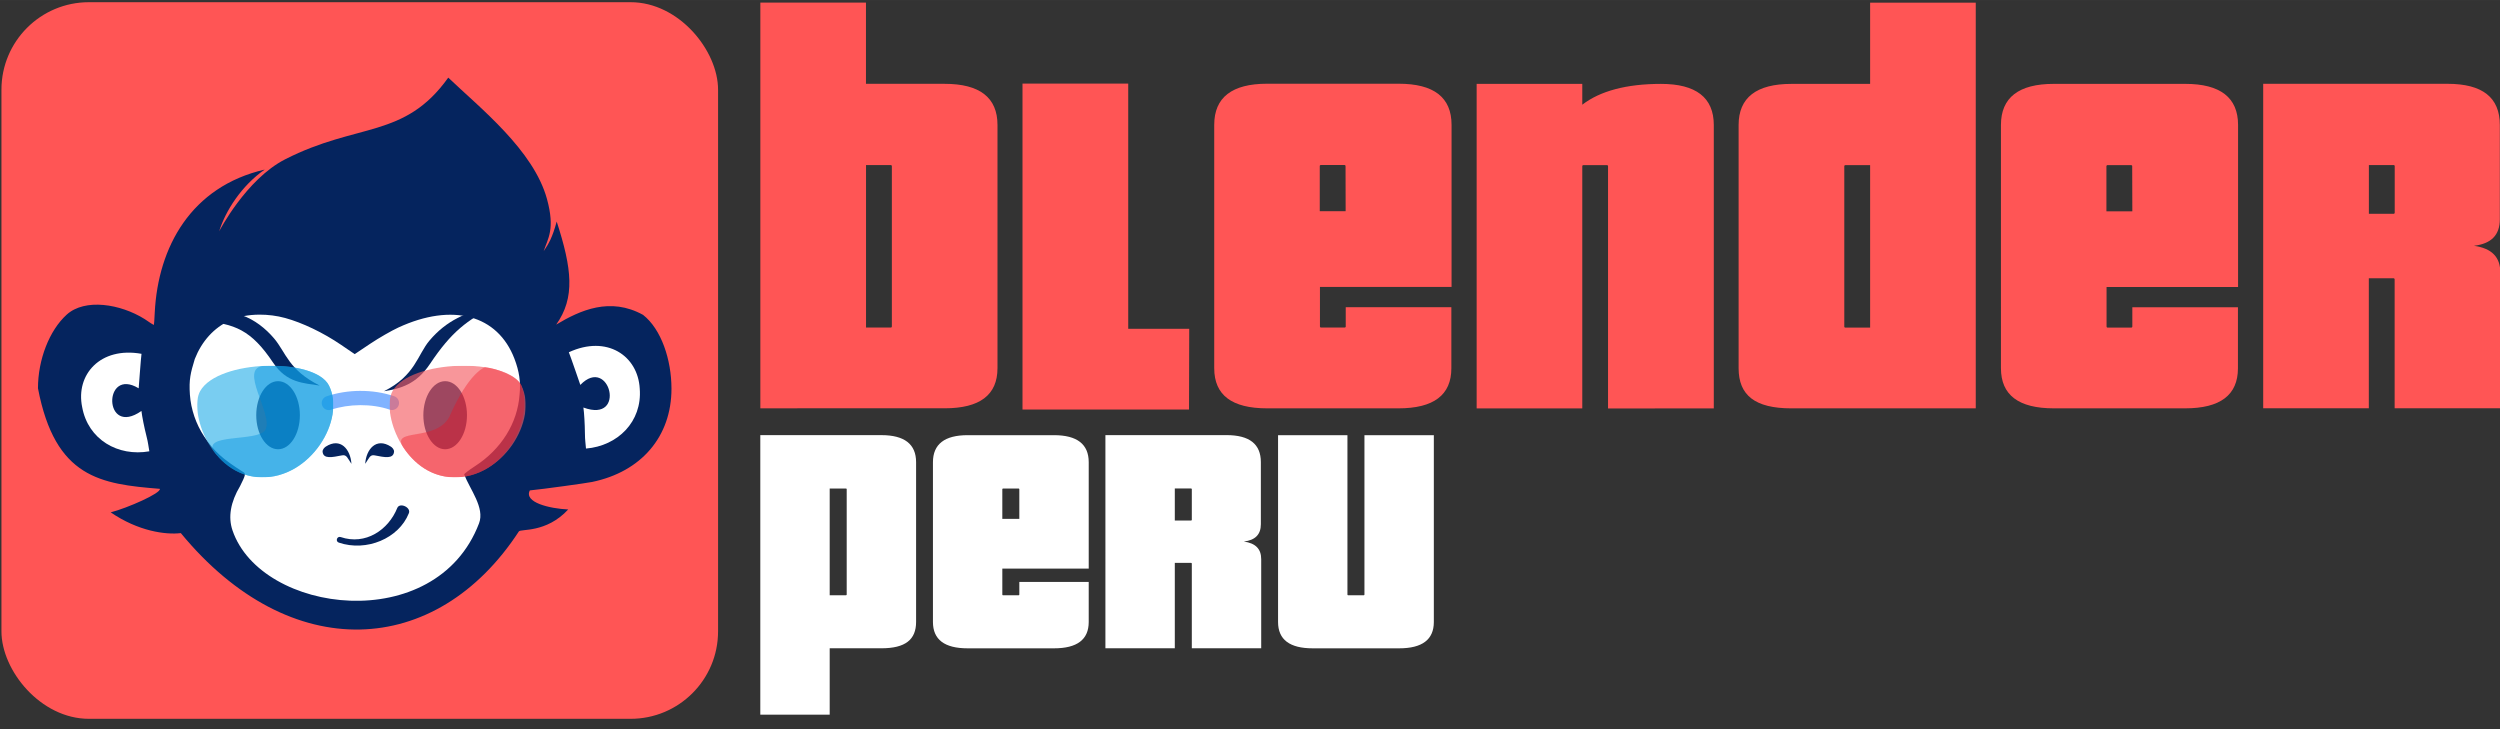 <?xml version="1.0" encoding="UTF-8" standalone="no"?>
<!-- Created with Inkscape (http://www.inkscape.org/) -->

<svg
   width="120"
   height="35"
   viewBox="0 0 31.75 9.26"
   version="1.1"
   id="svg2456"
   inkscape:version="1.1.2 (1:1.1+202202050950+0a00cf5339)"
   sodipodi:docname="blenderperu.svg"
   xmlns:inkscape="http://www.inkscape.org/namespaces/inkscape"
   xmlns:sodipodi="http://sodipodi.sourceforge.net/DTD/sodipodi-0.dtd"
   xmlns="http://www.w3.org/2000/svg"
   xmlns:svg="http://www.w3.org/2000/svg">
  <rect x="0" y="0" width="31.75" height="9.26" fill="#333333" stroke="none"/>
  <sodipodi:namedview
     id="namedview2458"
     pagecolor="#ffffff"
     bordercolor="#666666"
     borderopacity="1.0"
     inkscape:pageshadow="2"
     inkscape:pageopacity="0.0"
     inkscape:pagecheckerboard="0"
     inkscape:document-units="mm"
     showgrid="false"
     units="px"
     width="120px"
     inkscape:zoom="3.1643098"
     inkscape:cx="77.584061"
     inkscape:cy="57.200468"
     inkscape:window-width="1920"
     inkscape:window-height="1043"
     inkscape:window-x="0"
     inkscape:window-y="0"
     inkscape:window-maximized="1"
     inkscape:current-layer="layer1" />
  <defs
     id="defs2453">
    <clipPath
       clipPathUnits="userSpaceOnUse"
       id="clipPath1326">
      <path
         d="M 153.832,269.327 H 168.96 V 256.924 H 153.832 Z"
         id="path1324" />
    </clipPath>
    <clipPath
       clipPathUnits="userSpaceOnUse"
       id="clipPath1330">
      <path
         d="M 153.832,269.327 H 168.96 V 256.924 H 153.832 Z"
         id="path1328" />
    </clipPath>
    <clipPath
       clipPathUnits="userSpaceOnUse"
       id="clipPath1334">
      <path
         d="m 155.109,269.155 h 13.7 v -12.231 h -13.7 z"
         id="path1332" />
    </clipPath>
    <clipPath
       clipPathUnits="userSpaceOnUse"
       id="clipPath1370">
      <path
         d="m 132.458,269.327 h 15.128 v -12.403 h -15.128 z"
         id="path1368" />
    </clipPath>
    <clipPath
       clipPathUnits="userSpaceOnUse"
       id="clipPath1374">
      <path
         d="m 132.458,269.327 h 15.128 v -12.403 h -15.128 z"
         id="path1372" />
    </clipPath>
    <clipPath
       clipPathUnits="userSpaceOnUse"
       id="clipPath1378">
      <path
         d="m 134.151,269.327 h 13.435 v -12.403 h -13.435 z"
         id="path1376" />
    </clipPath>
  </defs>
  <g
     inkscape:label="Capa 1"
     inkscape:groupmode="layer"
     id="layer1">
    <g
       id="g20096"
       transform="matrix(1.037,0,0,1.037,-37.771,-65.069)">
      <g
         id="g20094"
         transform="matrix(1.084,0,0,1.084,-3.269,-5.804)">
        <g
           id="g19970"
           transform="translate(0,-0.094)">
          <g
             id="g19950"
             transform="matrix(1.108,0,0,1.108,-9.412,-7.638)">
            <g
               id="g19932"
               transform="matrix(0.196,0,0,-0.196,50.636,67.383)"
               style="fill:#ff5555">
              <path
                 d="m 0,0 c 0,-0.026 -0.025,-0.053 -0.049,-0.053 h -1.295 v 8.454 h 1.295 C -0.025,8.401 0,8.374 0,8.348 Z m 2.747,-4.253 c 1.823,0 2.748,0.687 2.748,2.087 v 12.654 c 0,1.426 -0.925,2.139 -2.748,2.139 h -4.094 v 4.227 H -6.842 V -4.253 Z"
                 style="fill:#ff5555;fill-opacity:1;fill-rule:nonzero;stroke:none"
                 id="path19930" />
            </g>
            <path
               style="fill:#ff5555;fill-opacity:1;fill-rule:nonzero;stroke:none;stroke-width:0.196"
               d="m 53.668,67.406 h -0.622 v -2.5 h -1.078 v 3.323 h 1.698 z"
               id="path19934"
               sodipodi:nodetypes="ccccccc" />
            <path
               id="path19936"
               style="fill:#ff5555;fill-opacity:1;fill-rule:nonzero;stroke:none;stroke-width:0.196"
               d="m 55.802,68.217 c 0.358,0 0.539,-0.135 0.539,-0.409 v -0.622 h -1.077 v 0.197 c 0,0.005 -0.005,0.01 -0.01,0.01 h -0.243 c -0.005,0 -0.01,-0.005 -0.01,-0.01 v -0.404 h 1.342 v -1.653 c 0,-0.28 -0.181,-0.419 -0.539,-0.419 h -1.342 c -0.358,0 -0.539,0.14 -0.539,0.419 v 2.482 c 0,0.275 0.181,0.409 0.539,0.409 z m -0.539,-2.01 h -0.264 v -0.461 c 0,-0.005 0.005,-0.01 0.01,-0.01 h 0.243 c 0.005,0 0.01,0.005 0.01,0.01 z" />
            <g
               id="g19940"
               transform="matrix(0.196,0,0,-0.196,60.611,67.394)"
               style="fill:#ff5555">
              <path
                 d="m 0,0 h -1.294 c -0.025,0 -0.05,0.026 -0.05,0.053 V 8.4 c 0,0.027 0.025,0.053 0.05,0.053 H 0 Z M 5.495,-4.2 V 16.907 H 0 V 12.68 h -4.095 c -1.822,0 -2.747,-0.713 -2.747,-2.14 V -2.113 c 0,-1.4 0.845,-2.087 2.747,-2.087 z M -8.133,-4.201 V 10.54 c 0,1.427 -0.924,2.14 -2.747,2.14 -1.797,0 -3.17,-0.37 -4.095,-1.083 V 12.68 H -20.47 V -4.201 h 5.495 V 8.4 c 0,0.027 0.025,0.053 0.049,0.053 h 1.242 c 0.025,0 0.049,-0.026 0.049,-0.053 V -4.206 Z"
                 style="fill:#ff5555;fill-opacity:1;fill-rule:nonzero;stroke:none"
                 id="path19938"
                 sodipodi:nodetypes="cssssccccccssssccsscccccsssscc" />
            </g>
            <g
               id="g19944"
               transform="matrix(0.196,0,0,-0.196,63.823,68.217)"
               style="fill:#ff5555">
              <path
                 d="m 0,0 c 1.823,0 2.747,0.687 2.747,2.087 v 3.17 H -2.747 V 4.253 c 0,-0.026 -0.025,-0.052 -0.05,-0.052 h -1.241 c -0.025,0 -0.05,0.026 -0.05,0.052 v 2.061 h 6.842 v 8.427 c 0,1.426 -0.924,2.139 -2.747,2.139 h -6.842 c -1.823,0 -2.747,-0.713 -2.747,-2.139 V 2.087 C -9.582,0.687 -8.658,0 -6.835,0 Z m -2.747,10.25 h -1.348 v 2.351 c 0,0.026 0.025,0.052 0.05,0.052 h 1.241 c 0.025,0 0.05,-0.026 0.05,-0.052 z"
                 style="fill:#ff5555;fill-opacity:1;fill-rule:nonzero;stroke:none"
                 id="path19942" />
            </g>
            <g
               id="g19948"
               transform="matrix(0.196,0,0,-0.196,65.96,66.223)"
               style="fill:#ff5555">
              <path
                 d="m 0,0 c 0,-0.026 -0.025,-0.053 -0.049,-0.053 h -1.295 v 2.536 h 1.295 C -0.025,2.483 0,2.457 0,2.431 Z m 5.495,-10.171 v 7.054 c 0,0.819 -0.449,1.268 -1.374,1.4 0.898,0.106 1.347,0.555 1.347,1.374 V 4.57 c 0,1.427 -0.898,2.14 -2.721,2.14 h -9.589 v -16.881 h 5.495 v 6.763 h 1.294 c 0.025,0 0.049,-0.026 0.049,-0.052 v -6.71 z"
                 style="fill:#ff5555;fill-opacity:1;fill-rule:nonzero;stroke:none"
                 id="path19946" />
            </g>
          </g>
          <g
             id="g19968"
             transform="matrix(1.108,0,0,1.108,-21.482,-7.638)">
            <g
               id="g19954"
               transform="matrix(0.196,0,0,-0.196,61.069,70.116)">
              <path
                 d="m 0,0 c 0,-0.017 -0.017,-0.035 -0.035,-0.035 h -0.85 v 5.553 h 0.85 C -0.017,5.518 0,5.501 0,5.484 Z m -0.885,-6.247 v 3.453 h 2.69 c 1.249,0 1.805,0.451 1.805,1.371 v 8.312 c 0,0.938 -0.608,1.406 -1.805,1.406 h -6.3 V -6.247 Z"
                 style="fill:#ffffff;fill-opacity:1;fill-rule:nonzero;stroke:none"
                 id="path19952" />
            </g>
            <g
               id="g19958"
               transform="matrix(0.196,0,0,-0.196,63.183,70.664)">
              <path
                 d="m 0,0 c 1.197,0 1.805,0.451 1.805,1.371 v 2.082 h -3.61 V 2.794 c 0,-0.017 -0.017,-0.035 -0.035,-0.035 h -0.815 c -0.018,0 -0.035,0.018 -0.035,0.035 v 1.354 h 4.495 v 5.535 c 0,0.937 -0.608,1.406 -1.805,1.406 h -4.495 c -1.197,0 -1.804,-0.469 -1.804,-1.406 V 1.371 C -6.299,0.451 -5.692,0 -4.495,0 Z M -1.805,6.733 H -2.69 v 1.545 c 0,0.017 0.018,0.034 0.035,0.034 h 0.816 c 0.017,0 0.034,-0.017 0.034,-0.034 z"
                 style="fill:#ffffff;fill-opacity:1;fill-rule:nonzero;stroke:none"
                 id="path19956" />
            </g>
            <g
               id="g19962"
               transform="matrix(0.196,0,0,-0.196,64.588,69.354)">
              <path
                 d="m 0,0 c 0,-0.017 -0.017,-0.035 -0.035,-0.035 h -0.85 v 1.666 h 0.85 C -0.017,1.631 0,1.614 0,1.597 Z m 3.61,-6.681 v 4.633 c 0,0.538 -0.295,0.833 -0.903,0.92 0.59,0.069 0.885,0.364 0.885,0.902 v 3.228 c 0,0.937 -0.59,1.406 -1.787,1.406 h -6.3 V -6.681 h 3.61 v 4.442 h 0.85 C -0.017,-2.239 0,-2.256 0,-2.273 v -4.408 z"
                 style="fill:#ffffff;fill-opacity:1;fill-rule:nonzero;stroke:none"
                 id="path19960" />
            </g>
            <g
               id="g19966"
               transform="matrix(0.196,0,0,-0.196,66.702,70.664)">
              <path
                 d="m 0,0 c 1.197,0 1.805,0.451 1.805,1.371 v 9.718 h -3.61 V 2.794 c 0,-0.017 -0.017,-0.035 -0.034,-0.035 h -0.816 c -0.017,0 -0.035,0.018 -0.035,0.035 v 8.295 H -6.299 V 1.371 C -6.299,0.451 -5.692,0 -4.495,0 Z"
                 style="fill:#ffffff;fill-opacity:1;fill-rule:nonzero;stroke:none"
                 id="path19964" />
            </g>
          </g>
        </g>
        <g
           id="g20092"
           transform="matrix(1.275,0,0,1.275,-16.416,-17.719)">
          <rect
             style="opacity:1;fill:#ff5555;fill-opacity:1;stroke-width:0.287;stroke-linejoin:round"
             id="rect19972"
             width="6.35"
             height="6.35"
             x="41.607"
             y="63.516"
             ry="0.775" />
          <g
             id="g20090"
             transform="matrix(0.503,0,0,0.503,2.457,29.715)">
            <path
               id="path19974"
               style="fill:#ff5555;fill-opacity:1;stroke-width:0.159"
               d="m 85.727,68.367 c -0.069,0.006 -0.135,0.046 -0.176,0.102 -0.358,0.5 -0.682,0.653 -1.123,0.789 -0.439,0.136 -0.993,0.231 -1.664,0.574 -0.096,0.049 -0.165,0.115 -0.236,0.17 -0.017,-0.004 -0.032,-0.011 -0.049,-0.012 a 0.072,0.072 0 0 0 -0.018,0.002 c -1.344,0.31 -1.994,1.414 -2.104,2.584 -0.207,-0.104 -0.432,-0.184 -0.664,-0.205 -0.294,-0.026 -0.603,0.027 -0.832,0.234 -0.377,0.342 -0.586,0.91 -0.586,1.477 a 0.072,0.072 0 0 0 0,0.002 c 3.09e-4,0.016 0.003,0.031 0.006,0.047 0.159,0.828 0.47,1.329 0.904,1.605 0.212,0.135 0.448,0.198 0.688,0.246 -0.044,0.016 -0.103,0.041 -0.133,0.049 -0.09,0.023 -0.164,0.103 -0.18,0.195 -0.016,0.092 0.028,0.19 0.105,0.242 0.473,0.324 0.925,0.409 1.258,0.398 0.984,1.155 2.148,1.732 3.273,1.709 1.123,-0.023 2.175,-0.646 2.932,-1.754 0.053,-0.006 0.126,-0.014 0.217,-0.035 0.199,-0.046 0.463,-0.153 0.695,-0.404 0.064,-0.068 0.082,-0.174 0.047,-0.26 -0.019,-0.045 -0.053,-0.081 -0.094,-0.107 0.036,-0.004 0.078,-0.01 0.109,-0.014 0.106,-0.013 0.17,-0.02 0.227,-0.031 0.961,-0.199 1.594,-0.938 1.594,-1.883 -1.75e-4,-0.564 -0.175,-1.163 -0.592,-1.49 -0.01,-0.008 -0.022,-0.015 -0.033,-0.021 -0.34,-0.188 -0.687,-0.217 -0.99,-0.156 -0.081,0.016 -0.151,0.045 -0.223,0.072 0.02,-0.101 0.041,-0.201 0.039,-0.311 -0.007,-0.332 -0.097,-0.686 -0.234,-1.111 a 0.072,0.072 0 0 0 -0.002,-0.006 c -0.026,-0.06 -0.08,-0.101 -0.141,-0.125 -7.23e-4,-0.071 0.004,-0.143 -0.027,-0.258 -0.27,-0.984 -1.261,-1.731 -1.805,-2.25 -0.051,-0.047 -0.123,-0.07 -0.191,-0.062 z" />
            <g
               id="g20088"
               transform="matrix(0.438,0,0,0.438,43.31,0.902)">
              <g
                 id="g19978"
                 transform="matrix(0.362,0,0,-0.362,87.189,172.317)">
                <path
                   d="M 0,0 C 5.3,-11.226 23.798,-14.091 32.129,-0.186 43.575,18.194 34.478,31.134 15.312,23.807 -5.058,33.704 -10.158,12.866 0,0"
                   style="fill:#ffffff;fill-opacity:1;fill-rule:nonzero;stroke:none"
                   id="path19976" />
              </g>
              <g
                 id="g19982"
                 transform="matrix(0.362,0,0,-0.362,89.196,163.929)">
                <path
                   d="m 0,0 c 0.944,0.004 1.924,-0.118 2.854,-0.371 1.911,-0.521 4.237,-1.636 6.205,-2.976 l 1.526,-1.04 1.725,1.155 c 0.948,0.635 2.357,1.446 3.13,1.803 6,2.772 11.037,1.411 12.898,-3.486 0.52,-1.367 0.711,-2.562 0.562,-3.98 -0.228,-3.169 -2.028,-6.053 -4.962,-7.949 -0.662,-0.428 -1.197,-0.837 -1.192,-0.91 0.649,-1.676 2.313,-3.699 1.652,-5.434 -4.789,-12.569 -24.218,-10.089 -27.39,-0.783 -0.509,1.492 -0.214,3.15 0.842,4.924 0.598,1.192 0.643,1.376 0.375,1.545 -2.344,1.476 -3.271,2.317 -4.358,3.955 -0.915,1.378 -1.478,3.022 -1.593,4.652 -0.119,1.694 0.075,2.425 0.543,3.967 0.786,1.995 2.133,3.474 3.904,4.287 C -2.367,-0.222 -1.214,-0.006 0,0 Z M 2.852,17.255 C -1.496,15.034 -4.474,9.259 -4.474,9.259 -3.793,11.488 -2.002,14.326 0.584,16.118 -7.596,14.23 -11.264,7.516 -11.632,0.238 c -0.028,-0.762 -0.078,-1.385 -0.11,-1.385 -0.034,0 -0.488,0.294 -1.014,0.656 -2.687,1.681 -6.633,2.329 -8.662,0.488 -1.93,-1.751 -3.189,-5.004 -3.189,-8.178 1.91,-9.98 6.971,-10.642 13.541,-11.173 0.154,-0.479 -3.585,-2.128 -5.46,-2.613 3.058,-2.099 6.115,-2.512 7.791,-2.305 12.159,-14.768 28.396,-13.86 37.554,0.18 0.179,0.317 3.035,-0.21 5.487,2.445 -2.062,0.097 -4.948,0.779 -4.265,2.117 1.429,0.136 6.321,0.816 6.912,0.938 5.485,1.133 8.828,5.059 8.826,10.366 -0.001,3.209 -1.126,6.606 -3.156,8.199 -3.657,2.019 -6.988,0.519 -9.653,-1.081 2.124,2.994 1.759,6.193 0.057,11.448 C 32.547,8.563 32.132,7.861 31.58,7.052 32.042,8.455 32.87,9.482 31.947,12.848 30.457,18.279 24.521,22.952 20.979,26.333 16.098,19.507 10.915,21.374 2.852,17.255 Z"
                   style="fill:#05245e;fill-opacity:1;fill-rule:nonzero;stroke:none"
                   id="path19980"
                   sodipodi:nodetypes="cccccccccccccccccccscccscscccccccccccccscs" />
              </g>
              <g
                 id="g19986"
                 transform="matrix(0.362,0,0,-0.362,104.492,166.909)">
                <path
                   d="m 0,0 c -0.194,3.661 -3.645,6.012 -7.879,4.052 0.072,-0.168 0.388,-1.054 0.704,-1.967 l 0.573,-1.661 c 3.248,3.361 5.207,-4.316 0.341,-2.512 0.085,-0.579 0.161,-1.848 0.169,-2.822 0.006,-0.918 0.08,-1.097 0.119,-1.737 C -2.461,-6.359 0.287,-3.67 0,0 Z"
                   style="fill:#ffffff;fill-opacity:1;fill-rule:nonzero;stroke:none"
                   id="path19984" />
              </g>
              <g
                 id="g19990"
                 transform="matrix(0.362,0,0,-0.362,94.204,167.01)">
                <path
                   d="M 0,0 C 3.491,1.745 3.723,4.055 5.062,5.635 6.908,7.813 9.109,8.842 12.292,9.474 9.233,7.88 7.526,6.651 5.108,3.028 3.593,0.759 1.821,0.287 0,0"
                   style="fill:#05245e;fill-opacity:1;fill-rule:evenodd;stroke:none"
                   id="path19988" />
              </g>
              <g
                 id="g19994"
                 transform="matrix(0.362,0,0,-0.362,91.621,166.782)">
                <path
                   d="M 0,0 C -3.491,1.745 -3.736,3.662 -5.075,5.242 -6.921,7.42 -10.106,9.262 -13.026,7.166 -9.482,6.897 -7.604,6.18 -5.187,2.556 -3.672,0.287 -1.821,0.287 0,0"
                   style="fill:#05245e;fill-opacity:1;fill-rule:evenodd;stroke:none"
                   id="path19992" />
              </g>
              <g
                 id="g19998"
                 transform="matrix(0.362,0,0,-0.362,96.666,166.605)">
                <path
                   d="m 0,0 c 1.339,0 2.424,-1.693 2.424,-3.782 0,-2.089 -1.085,-3.783 -2.424,-3.783 -1.339,0 -2.424,1.694 -2.424,3.783 C -2.424,-1.693 -1.339,0 0,0"
                   style="fill:#05245e;fill-opacity:1;fill-rule:nonzero;stroke:none"
                   id="path19996" />
              </g>
              <g
                 id="g20002"
                 transform="matrix(0.362,0,0,-0.362,89.945,166.605)">
                <path
                   d="m 0,0 c 1.339,0 2.424,-1.693 2.424,-3.782 0,-2.089 -1.085,-3.783 -2.424,-3.783 -1.339,0 -2.424,1.694 -2.424,3.783 C -2.424,-1.693 -1.339,0 0,0"
                   style="fill:#05245e;fill-opacity:1;fill-rule:nonzero;stroke:none"
                   id="path20000" />
              </g>
              <g
                 id="g20006"
                 transform="matrix(0.362,0,0,-0.362,93.245,166.995)">
                <path
                   d="m 0,0 c -1.293,-0.008 -2.576,-0.216 -3.732,-0.606 -0.411,-0.14 -0.632,-0.587 -0.492,-0.998 0.139,-0.412 0.586,-0.632 0.998,-0.493 1.948,0.658 4.506,0.699 6.513,0.012 0.411,-0.14 0.857,0.078 0.998,0.488 0.14,0.412 -0.081,0.858 -0.492,0.998 C 2.595,-0.19 1.293,0.005 0,-0.002 Z"
                   style="fill:#80b3ff;fill-opacity:1;fill-rule:nonzero;stroke:none"
                   id="path20004" />
              </g>
              <g
                 id="g20038"
                 transform="matrix(0.362,0,0,-0.362,38.742,263.48)">
                <g
                   id="g20008" />
                <g
                   id="g20036">
                  <g
                     clip-path="url(#clipPath1326)"
                     opacity="0.8"
                     id="g20034">
                    <g
                       id="g20020">
                      <g
                         id="g20010" />
                      <g
                         id="g20018">
                        <g
                           clip-path="url(#clipPath1330)"
                           opacity="0.8"
                           id="g20016">
                          <g
                             transform="translate(154.169,266.518)"
                             id="g20014">
                            <path
                               d="M 0,0 C 1.983,3.505 12.717,3.757 14.306,0.607 16.212,-3.171 12.25,-9.74 6.745,-9.591 1.157,-9.44 -1.291,-2.282 0,0"
                               style="fill:#f45a60;fill-opacity:1;fill-rule:nonzero;stroke:none"
                               id="path20012" />
                          </g>
                        </g>
                      </g>
                    </g>
                    <g
                       id="g20032">
                      <g
                         id="g20022" />
                      <g
                         id="g20030">
                        <g
                           clip-path="url(#clipPath1334)"
                           opacity="0.8"
                           id="g20028">
                          <g
                             transform="translate(160.485,263.674)"
                             id="g20026">
                            <path
                               d="M 0,0 C 2.223,5.033 3.958,5.481 3.958,5.481 5.155,5.378 7.603,4.497 7.99,3.45 9.458,-0.519 5.933,-6.897 0.428,-6.748 -2.054,-6.681 -3.917,-5.23 -5.108,-3.438 -6.596,-1.198 -1.473,-2.856 0,0"
                               style="fill:#f12f3b;fill-opacity:1;fill-rule:nonzero;stroke:none"
                               id="path20024" />
                          </g>
                        </g>
                      </g>
                    </g>
                  </g>
                </g>
              </g>
              <g
                 id="g20070"
                 transform="matrix(0.362,0,0,-0.362,38.742,263.48)">
                <g
                   id="g20040" />
                <g
                   id="g20068">
                  <g
                     clip-path="url(#clipPath1370)"
                     opacity="0.8"
                     id="g20066">
                    <g
                       id="g20052">
                      <g
                         id="g20042" />
                      <g
                         id="g20050">
                        <g
                           clip-path="url(#clipPath1374)"
                           opacity="0.8"
                           id="g20048">
                          <g
                             transform="translate(132.795,266.518)"
                             id="g20046">
                            <path
                               d="M 0,0 C 1.983,3.505 12.717,3.757 14.306,0.607 16.212,-3.171 12.25,-9.74 6.745,-9.591 1.157,-9.44 -1.291,-2.282 0,0"
                               style="fill:#2db0e8;fill-opacity:1;fill-rule:nonzero;stroke:none"
                               id="path20044" />
                          </g>
                        </g>
                      </g>
                    </g>
                    <g
                       id="g20064">
                      <g
                         id="g20054" />
                      <g
                         id="g20062">
                        <g
                           clip-path="url(#clipPath1378)"
                           opacity="0.8"
                           id="g20060">
                          <g
                             transform="translate(140.032,262.196)"
                             id="g20058">
                            <path
                               d="M 0,0 C 0.975,1.724 -3.169,6.983 -0.088,7.115 3.094,7.252 6.262,6.53 7.069,4.929 8.975,1.151 5.013,-5.418 -0.492,-5.269 -2.665,-5.211 -4.363,-4.092 -5.551,-2.613 -7.418,-0.288 -0.789,-1.394 0,0 Z"
                               style="fill:#0698e1;fill-opacity:1;fill-rule:nonzero;stroke:none"
                               id="path20056" />
                          </g>
                        </g>
                      </g>
                    </g>
                  </g>
                </g>
              </g>
              <g
                 id="g20074"
                 transform="matrix(0.362,0,0,-0.362,93.45,169.93)">
                <path
                   d="M 0,0 C 0.097,1.602 1.216,2.98 2.86,1.907 2.972,1.83 3.237,1.602 3.203,1.321 3.105,0.52 2.163,0.724 1.043,0.943 0.518,1.045 0.438,0.627 0,0 Z"
                   style="fill:#05245e;fill-opacity:1;fill-rule:nonzero;stroke:none"
                   id="path20072" />
              </g>
              <g
                 id="g20078"
                 transform="matrix(0.362,0,0,-0.362,92.896,169.93)">
                <path
                   d="M 0,0 C -0.097,1.602 -1.216,2.98 -2.86,1.907 -2.972,1.83 -3.237,1.602 -3.203,1.321 -3.105,0.52 -2.163,0.724 -1.043,0.943 -0.518,1.045 -0.438,0.627 0,0 Z"
                   style="fill:#05245e;fill-opacity:1;fill-rule:nonzero;stroke:none"
                   id="path20076" />
              </g>
              <g
                 id="g20082"
                 transform="matrix(0.343,0.115,0.115,-0.343,94.742,171.699)">
                <path
                   d="m 0,0 c -0.154,-2.667 -2.042,-5.095 -4.936,-5.084 -0.435,0.002 -0.438,-0.649 -0.003,-0.651 3.258,-0.012 6.174,2.567 6.343,5.554 C 1.481,0.532 0.07,0.688 0,0 Z"
                   style="fill:#05245e;fill-opacity:1;fill-rule:evenodd;stroke:none"
                   id="path20080" />
              </g>
              <g
                 id="g20086"
                 transform="matrix(0.362,0,0,-0.362,82.066,167.647)">
                <path
                   d="M 0,0 C -0.741,3.591 2,6.74 6.593,5.918 6.565,5.737 6.485,4.801 6.412,3.837 L 6.278,2.085 C 2.284,4.513 2.337,-3.41 6.586,-0.431 6.649,-1.013 6.899,-2.26 7.139,-3.203 7.366,-4.093 7.339,-4.285 7.464,-4.914 3.994,-5.527 0.654,-3.623 0,0 Z"
                   style="fill:#ffffff;fill-opacity:1;fill-rule:nonzero;stroke:none"
                   id="path20084" />
              </g>
            </g>
          </g>
        </g>
      </g>
    </g>
  </g>
</svg>
